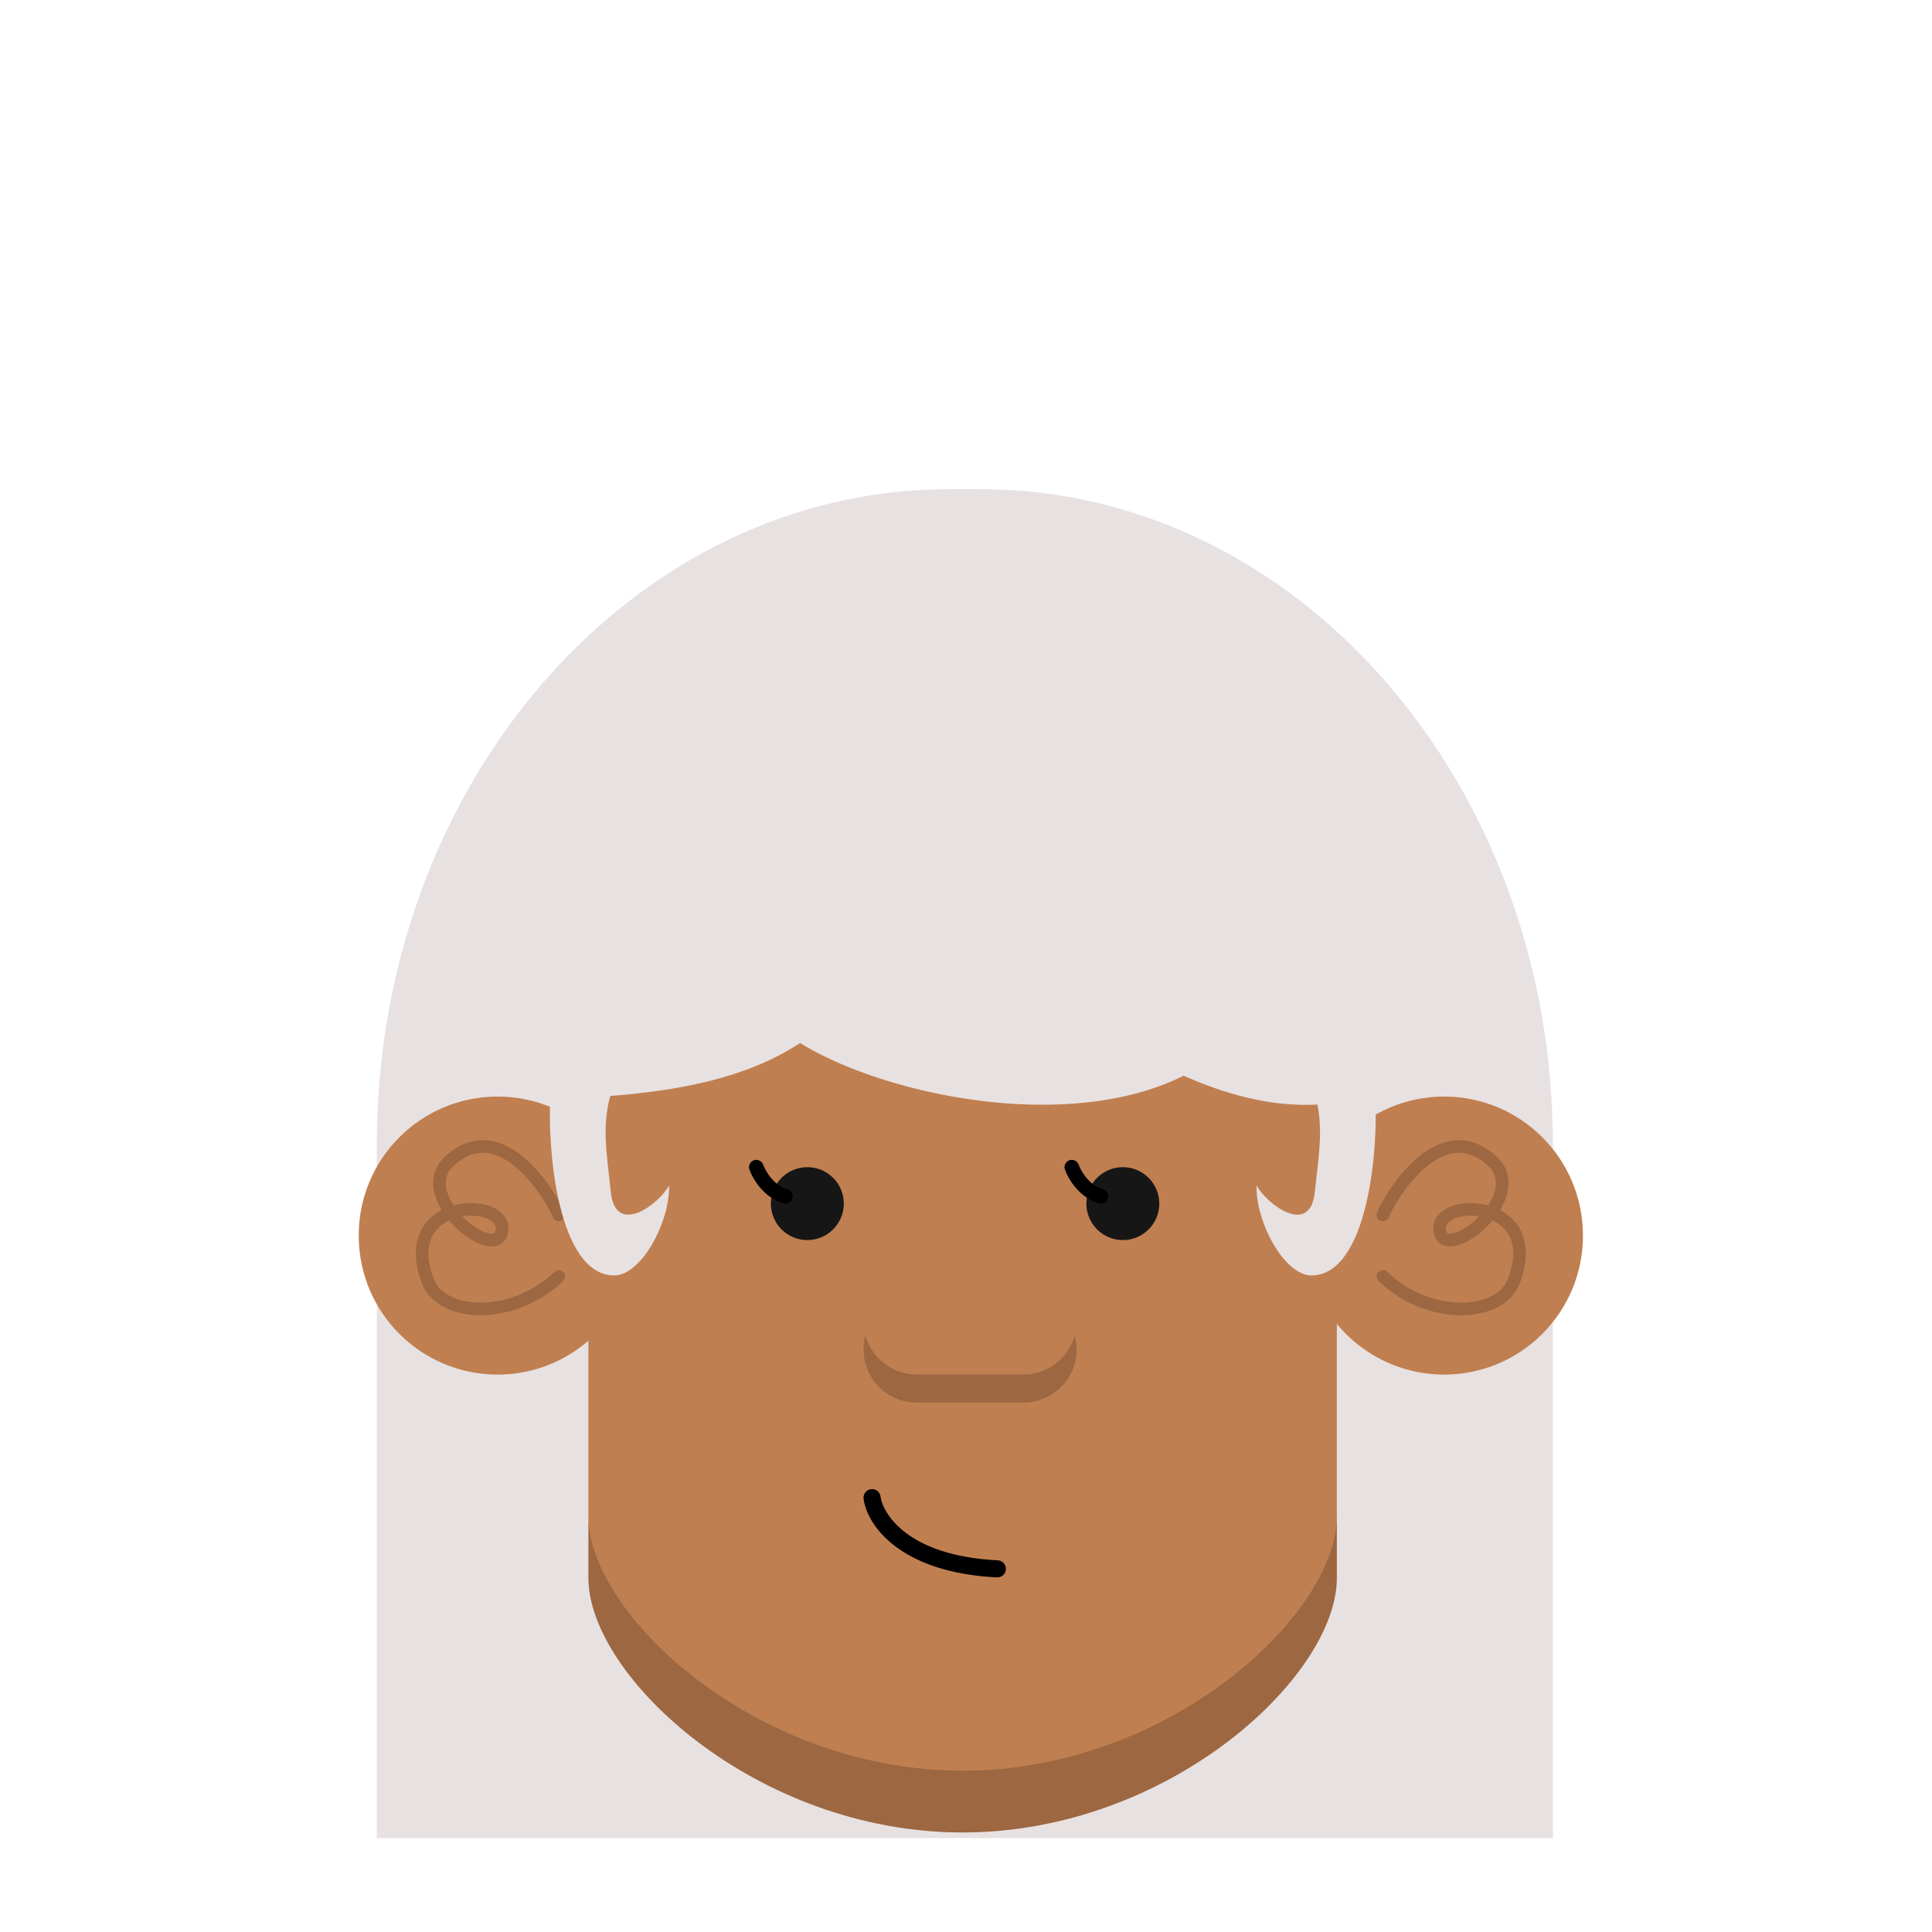 <svg width="100" height="100" viewBox="0 0 100 100" fill="none" xmlns="http://www.w3.org/2000/svg">
<mask id="mask0_329_1296" style="mask-type:luminance" maskUnits="userSpaceOnUse" x="0" y="0" width="100" height="100">
<path d="M100 0H0V100H100V0Z" fill="white"/>
</mask>
<g mask="url(#mask0_329_1296)">
<path d="M50.762 25.321H49.119C32.762 25.321 19.503 40.51 19.503 59.246V95.141H80.378V59.246C80.378 40.51 67.118 25.321 50.762 25.321Z" fill="#E8E1E1"/>
<path d="M69.195 54.366H30.456V81.531H30.458C30.457 81.579 30.456 81.628 30.456 81.677C30.456 86.759 39.128 94.847 49.825 94.847C60.523 94.847 69.195 86.759 69.195 81.677C69.195 81.628 69.194 81.579 69.192 81.531H69.195V54.366Z" fill="#C07F50"/>
<path d="M30.456 78.335V78.466C30.456 78.422 30.457 78.378 30.458 78.335H30.456ZM30.456 78.496V81.531H30.458C30.457 81.579 30.456 81.628 30.456 81.677C30.456 86.759 39.128 94.847 49.825 94.847C60.523 94.847 69.195 86.759 69.195 81.677C69.195 81.628 69.194 81.579 69.192 81.531H69.195V78.335H69.192C69.194 78.384 69.195 78.432 69.195 78.481C69.195 83.562 60.523 91.651 49.825 91.651C39.139 91.651 30.473 83.579 30.456 78.496Z" fill="black" fill-opacity="0.19"/>
<path d="M49.679 72.474C60.457 72.474 69.194 64.796 69.194 55.326C69.194 45.856 60.457 38.179 49.679 38.179C38.901 38.179 30.164 45.856 30.164 55.326C30.164 64.796 38.901 72.474 49.679 72.474Z" fill="#C07F50"/>
<path fill-rule="evenodd" clip-rule="evenodd" d="M45.081 77.08C45.197 77.065 45.315 77.096 45.407 77.168C45.501 77.239 45.561 77.345 45.576 77.461C45.687 78.308 46.943 80.533 51.646 80.762C51.704 80.765 51.761 80.779 51.813 80.804C51.865 80.829 51.913 80.864 51.952 80.907C51.991 80.95 52.021 81 52.04 81.055C52.06 81.109 52.069 81.167 52.066 81.225C52.063 81.283 52.049 81.34 52.024 81.393C51.999 81.445 51.964 81.492 51.921 81.531C51.878 81.57 51.828 81.6 51.773 81.62C51.718 81.64 51.66 81.648 51.602 81.645C46.635 81.403 44.884 78.99 44.699 77.576C44.692 77.518 44.696 77.46 44.711 77.403C44.726 77.347 44.752 77.295 44.787 77.249C44.823 77.203 44.867 77.164 44.917 77.135C44.968 77.106 45.023 77.087 45.081 77.08Z" fill="black"/>
<path d="M74.748 56.758H74.747C70.779 56.758 67.561 59.975 67.561 63.944V63.962C67.561 67.93 70.779 71.148 74.747 71.148H74.748C78.716 71.148 81.933 67.93 81.933 63.962V63.944C81.933 59.975 78.716 56.758 74.748 56.758Z" fill="#C07F50"/>
<path d="M71.579 62.882C71.987 61.902 74.519 57.663 77.213 60.074C79.282 61.925 74.763 65.494 74.519 63.698C74.274 61.902 79.989 61.983 78.356 66.311C77.647 68.189 73.947 68.353 71.579 66.066" stroke="black" stroke-opacity="0.19" stroke-width="0.653" stroke-linecap="round" stroke-linejoin="round"/>
<path d="M25.754 56.758H25.754C29.723 56.758 32.94 59.975 32.94 63.944V63.962C32.94 67.93 29.723 71.148 25.754 71.148H25.754C21.785 71.148 18.568 67.93 18.568 63.962V63.944C18.568 59.975 21.785 56.758 25.754 56.758Z" fill="#C07F50"/>
<path d="M28.923 62.882C28.514 61.902 25.983 57.663 23.288 60.074C21.22 61.925 25.738 65.494 25.983 63.698C26.228 61.902 20.512 61.983 22.145 66.311C22.854 68.189 26.555 68.353 28.923 66.066" stroke="black" stroke-opacity="0.19" stroke-width="0.653" stroke-linecap="round" stroke-linejoin="round"/>
<path d="M58.118 64.186C59.16 64.186 60.005 63.341 60.005 62.299C60.005 61.257 59.16 60.412 58.118 60.412C57.076 60.412 56.231 61.257 56.231 62.299C56.231 63.341 57.076 64.186 58.118 64.186Z" fill="#161616"/>
<path d="M41.787 64.186C42.83 64.186 43.675 63.341 43.675 62.299C43.675 61.257 42.83 60.412 41.787 60.412C40.745 60.412 39.9 61.257 39.9 62.299C39.9 63.341 40.745 64.186 41.787 64.186Z" fill="#161616"/>
<path d="M55.477 60.412C55.62 60.815 56.124 61.68 56.986 61.922M39.146 60.412C39.289 60.815 39.793 61.68 40.655 61.922" stroke="black" stroke-width="0.755" stroke-linecap="round" stroke-linejoin="round"/>
<path d="M44.794 69.115C44.73 69.352 44.698 69.596 44.698 69.841C44.698 71.363 45.932 72.598 47.455 72.598H52.969C54.492 72.598 55.726 71.363 55.726 69.841C55.726 69.59 55.692 69.347 55.63 69.115C55.311 70.286 54.24 71.147 52.969 71.147H47.455C46.184 71.147 45.113 70.286 44.794 69.115Z" fill="black" fill-opacity="0.19"/>
<path d="M31.794 66.017C28.896 66.017 28.236 59.484 28.525 56.103H31.794C31.054 57.995 31.408 59.643 31.612 61.683C31.849 64.058 34.145 62.294 34.63 61.357C34.688 63.221 33.202 66.017 31.794 66.017Z" fill="#E8E1E1"/>
<path d="M67.876 66.017C70.775 66.017 71.434 59.484 71.145 56.103H67.876C68.616 57.995 68.263 59.643 68.058 61.683C67.821 64.058 65.525 62.294 65.04 61.357C64.982 63.221 66.468 66.017 67.876 66.017Z" fill="#E8E1E1"/>
<path d="M69.107 48.633C69.885 50.515 70.473 52.729 70.473 56.944C69.167 56.944 65.902 58.25 59.491 54.807C52.98 51.31 51.312 47.743 49.756 45.428C48.213 48.633 45.363 51.523 41.149 54.154C36.934 56.785 31.137 56.647 29.217 56.944C29.217 54.2 29.459 51.483 30.507 48.948C31.553 46.414 33.087 44.11 35.023 42.169C36.957 40.229 39.254 38.69 41.782 37.639C44.31 36.589 47.019 36.049 49.756 36.049C52.492 36.049 55.202 36.589 57.729 37.639C60.258 38.69 62.555 40.229 64.489 42.169C66.424 44.109 68.06 46.098 69.107 48.633Z" fill="#E8E1E1"/>
<path d="M60.561 42.222C59.187 38.825 55.663 36.729 50.228 37.522C46.645 37.959 44.494 40.41 42.225 42.222C39.955 44.035 36.969 48.112 39.358 52.133C41.747 56.154 58.769 60.741 64.623 52.926C67.78 48.71 61.935 45.62 60.561 42.222Z" fill="#E8E1E1"/>
</g>
</svg>
